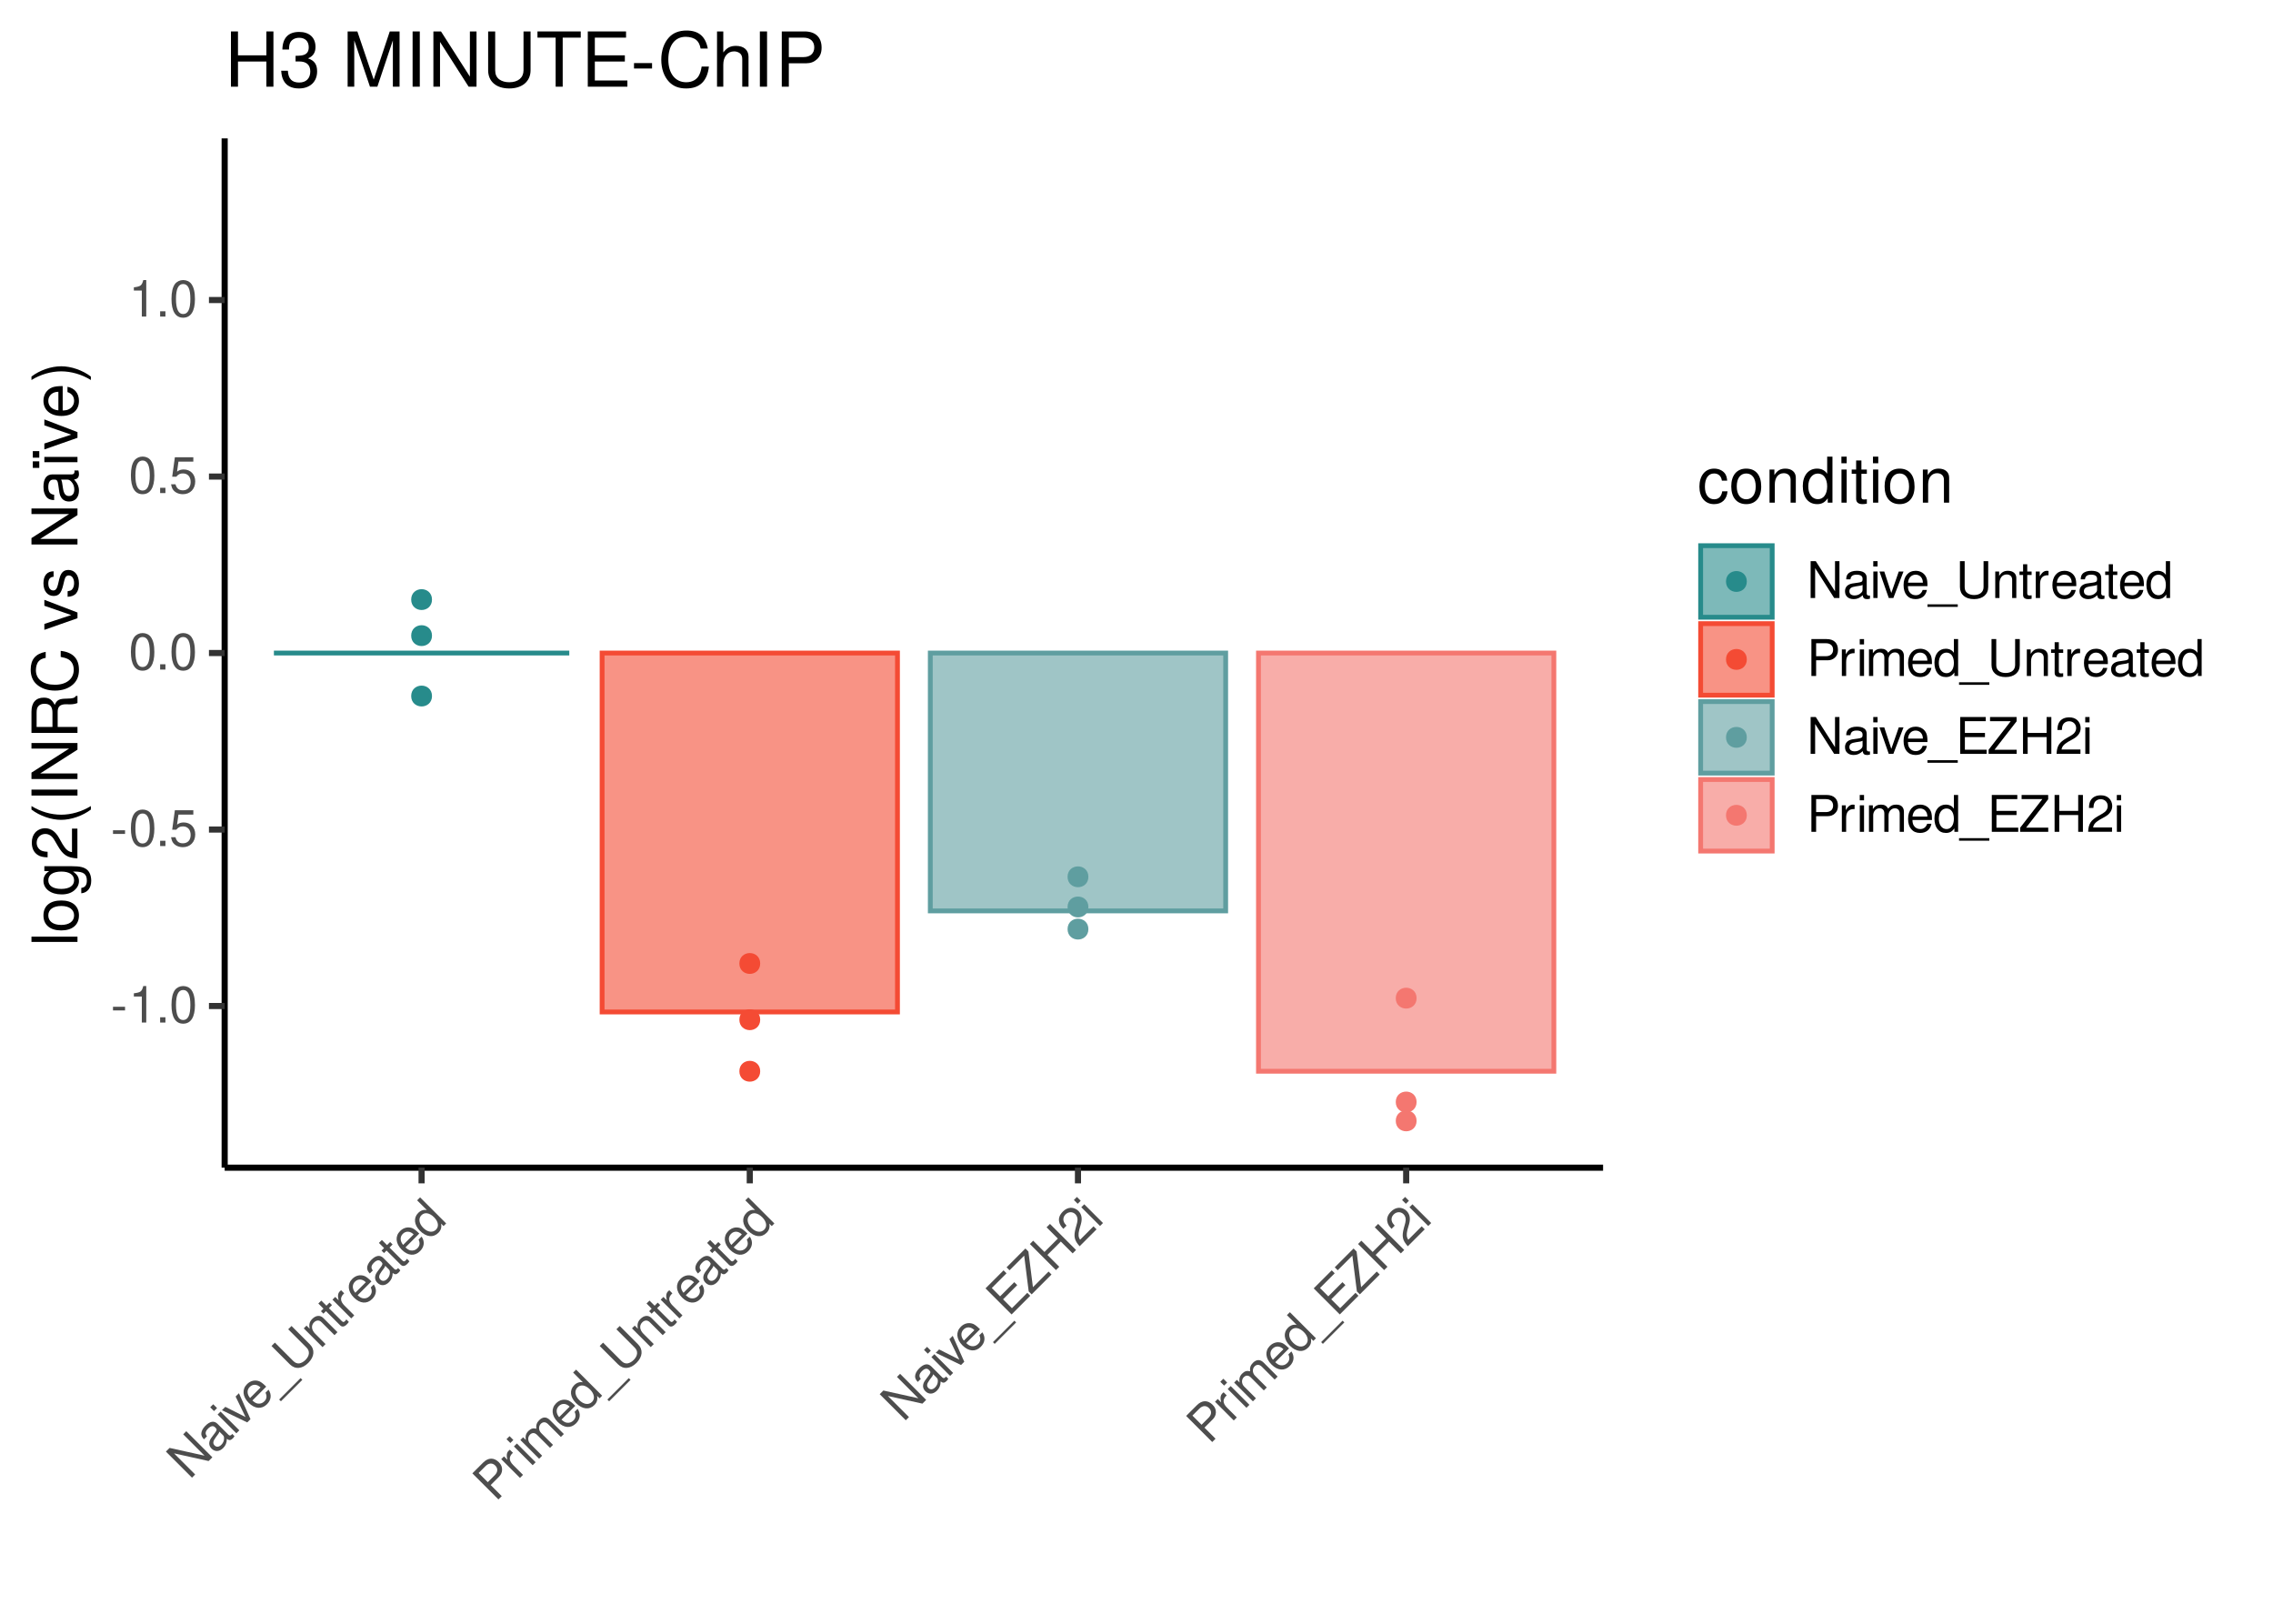 <?xml version="1.0" encoding="UTF-8"?>
<svg xmlns="http://www.w3.org/2000/svg" xmlns:xlink="http://www.w3.org/1999/xlink" width="504pt" height="360pt" viewBox="0 0 504 360" version="1.1">
<defs>
<g>
<symbol overflow="visible" id="glyph0-0">
<path style="stroke:none;" d=""/>
</symbol>
<symbol overflow="visible" id="glyph0-1">
<path style="stroke:none;" d="M 3.188 -3.5 L 0.516 -3.5 L 0.516 -2.688 L 3.188 -2.688 Z M 3.188 -3.5 "/>
</symbol>
<symbol overflow="visible" id="glyph0-2">
<path style="stroke:none;" d="M 2.906 -5.766 L 2.906 0 L 3.891 0 L 3.891 -8.094 L 3.234 -8.094 C 2.891 -6.859 2.672 -6.688 1.141 -6.484 L 1.141 -5.766 Z M 2.906 -5.766 "/>
</symbol>
<symbol overflow="visible" id="glyph0-3">
<path style="stroke:none;" d="M 2.141 -1.172 L 0.969 -1.172 L 0.969 0 L 2.141 0 Z M 2.141 -1.172 "/>
</symbol>
<symbol overflow="visible" id="glyph0-4">
<path style="stroke:none;" d="M 3.078 -8.094 C 2.344 -8.094 1.672 -7.766 1.25 -7.219 C 0.734 -6.5 0.484 -5.422 0.484 -3.922 C 0.484 -1.188 1.375 0.25 3.078 0.25 C 4.766 0.25 5.688 -1.188 5.688 -3.859 C 5.688 -5.422 5.438 -6.469 4.906 -7.219 C 4.5 -7.781 3.828 -8.094 3.078 -8.094 Z M 3.078 -7.219 C 4.141 -7.219 4.672 -6.141 4.672 -3.938 C 4.672 -1.641 4.156 -0.562 3.062 -0.562 C 2.016 -0.562 1.484 -1.688 1.484 -3.906 C 1.484 -6.141 2.016 -7.219 3.078 -7.219 Z M 3.078 -7.219 "/>
</symbol>
<symbol overflow="visible" id="glyph0-5">
<path style="stroke:none;" d="M 5.328 -7.938 L 1.234 -7.938 L 0.641 -3.625 L 1.547 -3.625 C 2 -4.172 2.391 -4.359 3.016 -4.359 C 4.078 -4.359 4.734 -3.625 4.734 -2.453 C 4.734 -1.312 4.078 -0.609 3 -0.609 C 2.141 -0.609 1.609 -1.047 1.375 -1.953 L 0.391 -1.953 C 0.531 -1.297 0.641 -0.984 0.875 -0.688 C 1.328 -0.094 2.125 0.25 3.031 0.25 C 4.625 0.25 5.75 -0.906 5.75 -2.594 C 5.75 -4.156 4.703 -5.234 3.188 -5.234 C 2.625 -5.234 2.172 -5.094 1.719 -4.75 L 2.031 -6.969 L 5.328 -6.969 Z M 5.328 -7.938 "/>
</symbol>
<symbol overflow="visible" id="glyph0-6">
<path style="stroke:none;" d="M 7.234 -8.172 L 6.25 -8.172 L 6.25 -1.484 L 1.984 -8.172 L 0.844 -8.172 L 0.844 0 L 1.844 0 L 1.844 -6.625 L 6.062 0 L 7.234 0 Z M 7.234 -8.172 "/>
</symbol>
<symbol overflow="visible" id="glyph0-7">
<path style="stroke:none;" d="M 6 -0.547 C 5.891 -0.531 5.844 -0.531 5.797 -0.531 C 5.469 -0.531 5.281 -0.688 5.281 -0.984 L 5.281 -4.438 C 5.281 -5.484 4.531 -6.031 3.078 -6.031 C 2.219 -6.031 1.531 -5.797 1.125 -5.359 C 0.859 -5.047 0.75 -4.719 0.734 -4.141 L 1.672 -4.141 C 1.75 -4.844 2.172 -5.172 3.047 -5.172 C 3.906 -5.172 4.359 -4.859 4.359 -4.297 L 4.359 -4.062 C 4.344 -3.656 4.141 -3.5 3.391 -3.406 C 2.062 -3.234 1.859 -3.188 1.5 -3.047 C 0.812 -2.75 0.469 -2.234 0.469 -1.484 C 0.469 -0.422 1.203 0.25 2.391 0.25 C 3.141 0.25 3.734 0 4.391 -0.609 C 4.453 0 4.75 0.25 5.359 0.25 C 5.562 0.25 5.688 0.234 6 0.156 Z M 4.359 -1.844 C 4.359 -1.531 4.266 -1.344 3.984 -1.094 C 3.609 -0.734 3.141 -0.562 2.594 -0.562 C 1.875 -0.562 1.438 -0.906 1.438 -1.5 C 1.438 -2.125 1.844 -2.438 2.859 -2.578 C 3.859 -2.719 4.047 -2.75 4.359 -2.906 Z M 4.359 -1.844 "/>
</symbol>
<symbol overflow="visible" id="glyph0-8">
<path style="stroke:none;" d="M 1.688 -5.875 L 0.75 -5.875 L 0.75 0 L 1.688 0 Z M 1.688 -8.172 L 0.734 -8.172 L 0.734 -6.984 L 1.688 -6.984 Z M 1.688 -8.172 "/>
</symbol>
<symbol overflow="visible" id="glyph0-9">
<path style="stroke:none;" d="M 3.188 0 L 5.438 -5.875 L 4.391 -5.875 L 2.734 -1.109 L 1.172 -5.875 L 0.109 -5.875 L 2.172 0 Z M 3.188 0 "/>
</symbol>
<symbol overflow="visible" id="glyph0-10">
<path style="stroke:none;" d="M 5.75 -2.625 C 5.75 -3.516 5.688 -4.062 5.516 -4.5 C 5.125 -5.453 4.234 -6.031 3.141 -6.031 C 1.5 -6.031 0.453 -4.797 0.453 -2.859 C 0.453 -0.922 1.453 0.25 3.109 0.25 C 4.453 0.25 5.391 -0.5 5.625 -1.781 L 4.688 -1.781 C 4.422 -1.016 3.906 -0.609 3.141 -0.609 C 2.547 -0.609 2.047 -0.875 1.734 -1.359 C 1.516 -1.703 1.438 -2.031 1.422 -2.625 Z M 1.438 -3.391 C 1.531 -4.469 2.188 -5.172 3.125 -5.172 C 4.078 -5.172 4.734 -4.438 4.734 -3.391 Z M 1.438 -3.391 "/>
</symbol>
<symbol overflow="visible" id="glyph0-11">
<path style="stroke:none;" d="M 6.469 1.406 L -0.25 1.406 L -0.25 1.969 L 6.469 1.969 Z M 6.469 1.406 "/>
</symbol>
<symbol overflow="visible" id="glyph0-12">
<path style="stroke:none;" d="M 6.188 -8.172 L 6.188 -2.438 C 6.188 -1.328 5.391 -0.656 4.078 -0.656 C 3.469 -0.656 2.984 -0.812 2.594 -1.094 C 2.188 -1.406 2 -1.812 2 -2.438 L 2 -8.172 L 0.953 -8.172 L 0.953 -2.438 C 0.953 -0.766 2.141 0.25 4.078 0.25 C 6 0.25 7.219 -0.797 7.219 -2.438 L 7.219 -8.172 Z M 6.188 -8.172 "/>
</symbol>
<symbol overflow="visible" id="glyph0-13">
<path style="stroke:none;" d="M 0.781 -5.875 L 0.781 0 L 1.719 0 L 1.719 -3.234 C 1.719 -4.438 2.359 -5.219 3.312 -5.219 C 4.062 -5.219 4.531 -4.766 4.531 -4.062 L 4.531 0 L 5.453 0 L 5.453 -4.438 C 5.453 -5.406 4.734 -6.031 3.594 -6.031 C 2.719 -6.031 2.156 -5.703 1.641 -4.891 L 1.641 -5.875 Z M 0.781 -5.875 "/>
</symbol>
<symbol overflow="visible" id="glyph0-14">
<path style="stroke:none;" d="M 2.844 -5.875 L 1.875 -5.875 L 1.875 -7.484 L 0.953 -7.484 L 0.953 -5.875 L 0.156 -5.875 L 0.156 -5.109 L 0.953 -5.109 L 0.953 -0.672 C 0.953 -0.062 1.359 0.25 2.078 0.25 C 2.328 0.25 2.531 0.234 2.844 0.172 L 2.844 -0.609 C 2.719 -0.578 2.594 -0.562 2.391 -0.562 C 2 -0.562 1.875 -0.672 1.875 -1.094 L 1.875 -5.109 L 2.844 -5.109 Z M 2.844 -5.875 "/>
</symbol>
<symbol overflow="visible" id="glyph0-15">
<path style="stroke:none;" d="M 0.766 -5.875 L 0.766 0 L 1.719 0 L 1.719 -3.047 C 1.719 -4.453 2.312 -5.094 3.594 -5.047 L 3.594 -6 C 3.438 -6.031 3.344 -6.031 3.234 -6.031 C 2.625 -6.031 2.172 -5.688 1.641 -4.812 L 1.641 -5.875 Z M 0.766 -5.875 "/>
</symbol>
<symbol overflow="visible" id="glyph0-16">
<path style="stroke:none;" d="M 5.547 -8.172 L 4.609 -8.172 L 4.609 -5.125 C 4.219 -5.719 3.594 -6.031 2.812 -6.031 C 1.281 -6.031 0.297 -4.812 0.297 -2.953 C 0.297 -0.969 1.25 0.25 2.844 0.25 C 3.656 0.25 4.219 -0.047 4.719 -0.766 L 4.719 0 L 5.547 0 Z M 2.969 -5.172 C 3.984 -5.172 4.609 -4.281 4.609 -2.875 C 4.609 -1.516 3.969 -0.609 2.984 -0.609 C 1.953 -0.609 1.266 -1.531 1.266 -2.891 C 1.266 -4.25 1.953 -5.172 2.969 -5.172 Z M 2.969 -5.172 "/>
</symbol>
<symbol overflow="visible" id="glyph0-17">
<path style="stroke:none;" d="M 2.062 -3.469 L 4.625 -3.469 C 5.266 -3.469 5.766 -3.656 6.203 -4.047 C 6.703 -4.5 6.906 -5.016 6.906 -5.766 C 6.906 -7.297 6 -8.172 4.391 -8.172 L 1.016 -8.172 L 1.016 0 L 2.062 0 Z M 2.062 -4.375 L 2.062 -7.25 L 4.234 -7.25 C 5.234 -7.25 5.828 -6.703 5.828 -5.812 C 5.828 -4.922 5.234 -4.375 4.234 -4.375 Z M 2.062 -4.375 "/>
</symbol>
<symbol overflow="visible" id="glyph0-18">
<path style="stroke:none;" d="M 0.781 -5.875 L 0.781 0 L 1.719 0 L 1.719 -3.688 C 1.719 -4.531 2.344 -5.219 3.109 -5.219 C 3.797 -5.219 4.188 -4.797 4.188 -4.047 L 4.188 0 L 5.125 0 L 5.125 -3.688 C 5.125 -4.531 5.75 -5.219 6.516 -5.219 C 7.188 -5.219 7.594 -4.781 7.594 -4.047 L 7.594 0 L 8.531 0 L 8.531 -4.406 C 8.531 -5.453 7.938 -6.031 6.828 -6.031 C 6.047 -6.031 5.578 -5.797 5.031 -5.141 C 4.688 -5.766 4.219 -6.031 3.453 -6.031 C 2.672 -6.031 2.141 -5.75 1.641 -5.047 L 1.641 -5.875 Z M 0.781 -5.875 "/>
</symbol>
<symbol overflow="visible" id="glyph0-19">
<path style="stroke:none;" d="M 2.047 -3.719 L 6.5 -3.719 L 6.5 -4.641 L 2.047 -4.641 L 2.047 -7.25 L 6.672 -7.25 L 6.672 -8.172 L 1.016 -8.172 L 1.016 0 L 6.875 0 L 6.875 -0.922 L 2.047 -0.922 Z M 2.047 -3.719 "/>
</symbol>
<symbol overflow="visible" id="glyph0-20">
<path style="stroke:none;" d="M 6.516 -8.172 L 0.625 -8.172 L 0.625 -7.25 L 5.219 -7.25 L 0.312 -0.922 L 0.312 0 L 6.531 0 L 6.531 -0.922 L 1.625 -0.922 L 6.516 -7.219 Z M 6.516 -8.172 "/>
</symbol>
<symbol overflow="visible" id="glyph0-21">
<path style="stroke:none;" d="M 6.172 -3.719 L 6.172 0 L 7.219 0 L 7.219 -8.172 L 6.172 -8.172 L 6.172 -4.641 L 1.969 -4.641 L 1.969 -8.172 L 0.938 -8.172 L 0.938 0 L 1.969 0 L 1.969 -3.719 Z M 6.172 -3.719 "/>
</symbol>
<symbol overflow="visible" id="glyph0-22">
<path style="stroke:none;" d="M 5.672 -0.969 L 1.484 -0.969 C 1.594 -1.641 1.953 -2.078 2.922 -2.672 L 4.047 -3.297 C 5.156 -3.906 5.719 -4.734 5.719 -5.734 C 5.719 -6.406 5.453 -7.031 4.984 -7.469 C 4.516 -7.891 3.938 -8.094 3.188 -8.094 C 2.172 -8.094 1.422 -7.734 0.984 -7.047 C 0.703 -6.625 0.578 -6.109 0.562 -5.297 L 1.547 -5.297 C 1.578 -5.844 1.641 -6.172 1.781 -6.438 C 2.031 -6.938 2.547 -7.234 3.141 -7.234 C 4.047 -7.234 4.719 -6.594 4.719 -5.719 C 4.719 -5.062 4.344 -4.5 3.641 -4.094 L 2.609 -3.5 C 0.953 -2.547 0.469 -1.781 0.375 -0.016 L 5.672 -0.016 Z M 5.672 -0.969 "/>
</symbol>
<symbol overflow="visible" id="glyph1-0">
<path style="stroke:none;" d=""/>
</symbol>
<symbol overflow="visible" id="glyph1-1">
<path style="stroke:none;" d="M -0.672 -10.891 L -1.359 -10.203 L 3.375 -5.469 L -4.375 -7.188 L -5.188 -6.375 L 0.594 -0.594 L 1.297 -1.297 L -3.391 -5.984 L 4.281 -4.281 L 5.109 -5.109 Z M -0.672 -10.891 "/>
</symbol>
<symbol overflow="visible" id="glyph1-2">
<path style="stroke:none;" d="M 3.859 -4.641 C 3.797 -4.547 3.75 -4.5 3.719 -4.469 C 3.484 -4.234 3.25 -4.219 3.031 -4.438 L 0.594 -6.875 C -0.141 -7.609 -1.062 -7.469 -2.094 -6.438 C -2.703 -5.828 -3.016 -5.172 -3 -4.594 C -2.953 -4.172 -2.812 -3.875 -2.406 -3.438 L -1.734 -4.109 C -2.188 -4.656 -2.125 -5.188 -1.5 -5.812 C -0.891 -6.422 -0.359 -6.516 0.047 -6.109 L 0.203 -5.953 C 0.5 -5.656 0.453 -5.391 -0.016 -4.797 C -0.828 -3.734 -0.938 -3.562 -1.094 -3.219 C -1.359 -2.516 -1.25 -1.906 -0.719 -1.375 C 0.031 -0.625 1.016 -0.672 1.859 -1.516 C 2.391 -2.047 2.641 -2.641 2.672 -3.547 C 3.156 -3.156 3.531 -3.188 3.969 -3.625 C 4.109 -3.766 4.188 -3.844 4.359 -4.141 Z M 1.781 -4.375 C 2 -4.156 2.062 -3.969 2.047 -3.578 C 2.031 -3.062 1.828 -2.609 1.438 -2.219 C 0.938 -1.719 0.375 -1.656 -0.047 -2.078 C -0.484 -2.516 -0.422 -3.016 0.188 -3.844 C 0.812 -4.656 0.922 -4.797 1.016 -5.141 Z M 1.781 -4.375 "/>
</symbol>
<symbol overflow="visible" id="glyph1-3">
<path style="stroke:none;" d="M -2.969 -5.344 L -3.625 -4.688 L 0.531 -0.531 L 1.188 -1.188 Z M -4.594 -6.969 L -5.266 -6.297 L -4.422 -5.453 L -3.75 -6.125 Z M -4.594 -6.969 "/>
</symbol>
<symbol overflow="visible" id="glyph1-4">
<path style="stroke:none;" d="M 2.25 -2.25 L -0.312 -8 L -1.047 -7.266 L 1.156 -2.719 L -3.328 -4.984 L -4.078 -4.234 L 1.531 -1.531 Z M 2.25 -2.25 "/>
</symbol>
<symbol overflow="visible" id="glyph1-5">
<path style="stroke:none;" d="M 2.203 -5.922 C 1.578 -6.547 1.141 -6.891 0.719 -7.094 C -0.234 -7.484 -1.266 -7.266 -2.047 -6.484 C -3.203 -5.328 -3.062 -3.719 -1.688 -2.344 C -0.328 -0.984 1.203 -0.859 2.375 -2.031 C 3.328 -2.984 3.453 -4.172 2.719 -5.25 L 2.047 -4.578 C 2.406 -3.844 2.328 -3.203 1.781 -2.656 C 1.359 -2.234 0.828 -2.078 0.25 -2.188 C -0.125 -2.281 -0.422 -2.453 -0.859 -2.859 Z M -1.375 -3.406 C -2.078 -4.234 -2.109 -5.203 -1.453 -5.859 C -0.766 -6.547 0.203 -6.484 0.953 -5.734 Z M -1.375 -3.406 "/>
</symbol>
<symbol overflow="visible" id="glyph1-6">
<path style="stroke:none;" d="M 5.578 -3.578 L 0.828 1.172 L 1.219 1.562 L 5.969 -3.188 Z M 5.578 -3.578 "/>
</symbol>
<symbol overflow="visible" id="glyph1-7">
<path style="stroke:none;" d="M -1.406 -10.156 L 2.656 -6.094 C 3.438 -5.312 3.344 -4.281 2.422 -3.359 C 1.984 -2.922 1.531 -2.688 1.062 -2.594 C 0.547 -2.547 0.141 -2.703 -0.297 -3.141 L -4.359 -7.203 L -5.109 -6.453 L -1.047 -2.391 C 0.125 -1.219 1.688 -1.344 3.062 -2.719 C 4.422 -4.078 4.547 -5.672 3.391 -6.828 L -0.672 -10.891 Z M -1.406 -10.156 "/>
</symbol>
<symbol overflow="visible" id="glyph1-8">
<path style="stroke:none;" d="M -3.609 -4.703 L 0.547 -0.547 L 1.219 -1.219 L -1.062 -3.5 C -1.922 -4.359 -2.016 -5.359 -1.344 -6.031 C -0.812 -6.562 -0.172 -6.578 0.328 -6.078 L 3.203 -3.203 L 3.859 -3.859 L 0.719 -7 C 0.031 -7.688 -0.922 -7.609 -1.719 -6.812 C -2.344 -6.188 -2.5 -5.562 -2.297 -4.609 L -3 -5.312 Z M -3.609 -4.703 "/>
</symbol>
<symbol overflow="visible" id="glyph1-9">
<path style="stroke:none;" d="M -2.141 -6.172 L -2.828 -5.484 L -3.969 -6.625 L -4.625 -5.969 L -3.484 -4.828 L -4.047 -4.266 L -3.5 -3.719 L -2.938 -4.281 L 0.203 -1.141 C 0.625 -0.719 1.141 -0.797 1.641 -1.297 C 1.812 -1.469 1.969 -1.625 2.141 -1.891 L 1.578 -2.453 C 1.516 -2.328 1.438 -2.219 1.297 -2.078 C 1.031 -1.812 0.859 -1.797 0.562 -2.094 L -2.281 -4.938 L -1.594 -5.625 Z M -2.141 -6.172 "/>
</symbol>
<symbol overflow="visible" id="glyph1-10">
<path style="stroke:none;" d="M -3.609 -4.703 L 0.547 -0.547 L 1.219 -1.219 L -0.938 -3.375 C -1.938 -4.375 -1.969 -5.25 -1.016 -6.109 L -1.703 -6.797 C -1.828 -6.703 -1.906 -6.625 -1.984 -6.547 C -2.406 -6.125 -2.484 -5.547 -2.25 -4.562 L -3 -5.312 Z M -3.609 -4.703 "/>
</symbol>
<symbol overflow="visible" id="glyph1-11">
<path style="stroke:none;" d="M -1.859 -9.703 L -2.516 -9.047 L -0.359 -6.891 C -1.062 -7.031 -1.719 -6.812 -2.281 -6.25 C -3.359 -5.172 -3.203 -3.609 -1.891 -2.297 C -0.484 -0.891 1.062 -0.719 2.188 -1.844 C 2.75 -2.406 2.953 -3.016 2.797 -3.891 L 3.344 -3.344 L 3.922 -3.922 Z M -1.562 -5.75 C -0.844 -6.469 0.234 -6.297 1.234 -5.297 C 2.188 -4.344 2.375 -3.25 1.672 -2.547 C 0.938 -1.812 -0.188 -1.969 -1.156 -2.938 C -2.109 -3.891 -2.281 -5.031 -1.562 -5.75 Z M -1.562 -5.75 "/>
</symbol>
<symbol overflow="visible" id="glyph1-12">
<path style="stroke:none;" d="M -1 -3.906 L 0.812 -5.719 C 1.266 -6.172 1.5 -6.656 1.531 -7.25 C 1.547 -7.922 1.344 -8.438 0.812 -8.969 C -0.266 -10.047 -1.531 -10.031 -2.672 -8.891 L -5.062 -6.5 L 0.719 -0.719 L 1.453 -1.453 Z M -1.641 -4.547 L -3.672 -6.578 L -2.125 -8.125 C -1.422 -8.828 -0.609 -8.859 0.016 -8.234 C 0.641 -7.609 0.609 -6.797 -0.094 -6.094 Z M -1.641 -4.547 "/>
</symbol>
<symbol overflow="visible" id="glyph1-13">
<path style="stroke:none;" d="M -3.609 -4.703 L 0.547 -0.547 L 1.219 -1.219 L -1.391 -3.828 C -1.984 -4.422 -2.031 -5.344 -1.484 -5.891 C -1 -6.375 -0.422 -6.359 0.109 -5.828 L 2.969 -2.969 L 3.625 -3.625 L 1.016 -6.234 C 0.422 -6.828 0.375 -7.75 0.922 -8.297 C 1.391 -8.766 2 -8.75 2.516 -8.234 L 5.375 -5.375 L 6.031 -6.031 L 2.922 -9.141 C 2.172 -9.891 1.344 -9.875 0.562 -9.094 C 0.016 -8.547 -0.156 -8.031 -0.078 -7.203 C -0.766 -7.391 -1.281 -7.25 -1.828 -6.703 C -2.375 -6.156 -2.547 -5.578 -2.406 -4.719 L -3 -5.312 Z M -3.609 -4.703 "/>
</symbol>
<symbol overflow="visible" id="glyph1-14">
<path style="stroke:none;" d="M -1.172 -4.078 L 1.969 -7.219 L 1.312 -7.875 L -1.828 -4.734 L -3.672 -6.578 L -0.406 -9.844 L -1.062 -10.5 L -5.062 -6.5 L 0.719 -0.719 L 4.859 -4.859 L 4.203 -5.516 L 0.797 -2.109 Z M -1.172 -4.078 "/>
</symbol>
<symbol overflow="visible" id="glyph1-15">
<path style="stroke:none;" d="M -1.172 -10.391 L -5.344 -6.219 L -4.688 -5.562 L -1.438 -8.812 L -0.438 -0.875 L 0.219 -0.219 L 4.625 -4.625 L 3.969 -5.281 L 0.5 -1.812 L -0.5 -9.719 Z M -1.172 -10.391 "/>
</symbol>
<symbol overflow="visible" id="glyph1-16">
<path style="stroke:none;" d="M 1.734 -6.984 L 4.359 -4.359 L 5.109 -5.109 L -0.672 -10.891 L -1.422 -10.141 L 1.078 -7.641 L -1.891 -4.672 L -4.391 -7.172 L -5.125 -6.438 L 0.656 -0.656 L 1.391 -1.391 L -1.234 -4.016 Z M 1.734 -6.984 "/>
</symbol>
<symbol overflow="visible" id="glyph1-17">
<path style="stroke:none;" d="M 3.328 -4.703 L 0.359 -1.734 C -0.031 -2.281 -0.094 -2.844 0.172 -3.953 L 0.531 -5.188 C 0.875 -6.406 0.703 -7.391 -0.016 -8.109 C -0.484 -8.578 -1.109 -8.828 -1.75 -8.812 C -2.391 -8.766 -2.938 -8.5 -3.469 -7.969 C -4.188 -7.25 -4.469 -6.469 -4.281 -5.688 C -4.188 -5.188 -3.906 -4.719 -3.359 -4.141 L -2.656 -4.844 C -3.016 -5.234 -3.203 -5.516 -3.281 -5.812 C -3.469 -6.344 -3.312 -6.906 -2.891 -7.328 C -2.25 -7.969 -1.312 -8 -0.703 -7.391 C -0.234 -6.922 -0.109 -6.266 -0.312 -5.469 L -0.625 -4.312 C -1.125 -2.469 -0.938 -1.594 0.25 -0.281 L 4 -4.031 Z M 3.328 -4.703 "/>
</symbol>
<symbol overflow="visible" id="glyph2-0">
<path style="stroke:none;" d=""/>
</symbol>
<symbol overflow="visible" id="glyph2-1">
<path style="stroke:none;" d="M -10.203 -2.125 L -10.203 -0.953 L 0 -0.953 L 0 -2.125 Z M -10.203 -2.125 "/>
</symbol>
<symbol overflow="visible" id="glyph2-2">
<path style="stroke:none;" d="M -7.547 -3.812 C -7.547 -1.734 -6.078 -0.5 -3.609 -0.5 C -1.141 -0.5 0.328 -1.734 0.328 -3.828 C 0.328 -5.891 -1.141 -7.141 -3.562 -7.141 C -6.109 -7.141 -7.547 -5.938 -7.547 -3.812 Z M -6.469 -3.828 C -6.469 -5.141 -5.391 -5.922 -3.562 -5.922 C -1.828 -5.922 -0.75 -5.109 -0.75 -3.828 C -0.75 -2.516 -1.828 -1.719 -3.609 -1.719 C -5.391 -1.719 -6.469 -2.516 -6.469 -3.828 Z M -6.469 -3.828 "/>
</symbol>
<symbol overflow="visible" id="glyph2-3">
<path style="stroke:none;" d="M -7.344 -5.656 L -6.266 -5.656 C -7.156 -5.062 -7.547 -4.422 -7.547 -3.5 C -7.547 -1.719 -5.891 -0.484 -3.547 -0.484 C -2.312 -0.484 -1.406 -0.781 -0.672 -1.406 C -0.031 -1.953 0.328 -2.656 0.328 -3.422 C 0.328 -4.297 -0.062 -4.922 -1 -5.547 L -0.609 -5.547 C 1.344 -5.547 2.078 -5 2.078 -3.547 C 2.078 -2.547 1.688 -2.031 0.844 -1.922 L 0.844 -0.734 C 2.203 -0.844 3.047 -1.922 3.047 -3.516 C 3.047 -4.594 2.703 -5.484 2.109 -5.969 C 1.422 -6.531 0.516 -6.734 -1.203 -6.734 L -7.344 -6.734 Z M -6.469 -3.609 C -6.469 -4.844 -5.438 -5.547 -3.562 -5.547 C -1.797 -5.547 -0.75 -4.828 -0.75 -3.609 C -0.75 -2.406 -1.812 -1.703 -3.609 -1.703 C -5.406 -1.703 -6.469 -2.406 -6.469 -3.609 Z M -6.469 -3.609 "/>
</symbol>
<symbol overflow="visible" id="glyph2-4">
<path style="stroke:none;" d="M -1.219 -7.078 L -1.219 -1.859 C -2.062 -1.984 -2.594 -2.438 -3.328 -3.656 L -4.109 -5.047 C -4.891 -6.438 -5.922 -7.156 -7.172 -7.156 C -8.016 -7.156 -8.797 -6.812 -9.344 -6.234 C -9.875 -5.641 -10.125 -4.906 -10.125 -3.969 C -10.125 -2.719 -9.672 -1.781 -8.812 -1.234 C -8.281 -0.875 -7.641 -0.734 -6.625 -0.703 L -6.625 -1.938 C -7.312 -1.969 -7.719 -2.062 -8.047 -2.219 C -8.672 -2.547 -9.047 -3.188 -9.047 -3.938 C -9.047 -5.047 -8.234 -5.891 -7.141 -5.891 C -6.328 -5.891 -5.625 -5.438 -5.125 -4.547 L -4.375 -3.266 C -3.172 -1.188 -2.219 -0.594 -0.016 -0.469 L -0.016 -7.078 Z M -1.219 -7.078 "/>
</symbol>
<symbol overflow="visible" id="glyph2-5">
<path style="stroke:none;" d="M -10.203 -3.297 C -8.375 -1.906 -5.828 -1.016 -3.625 -1.016 C -1.406 -1.016 1.141 -1.906 2.969 -3.297 L 2.969 -4.078 C 0.969 -2.844 -1.391 -2.156 -3.625 -2.156 C -5.859 -2.156 -8.219 -2.844 -10.203 -4.078 Z M -10.203 -3.297 "/>
</symbol>
<symbol overflow="visible" id="glyph2-6">
<path style="stroke:none;" d="M -10.203 -2.719 L -10.203 -1.406 L 0 -1.406 L 0 -2.719 Z M -10.203 -2.719 "/>
</symbol>
<symbol overflow="visible" id="glyph2-7">
<path style="stroke:none;" d="M -10.203 -9.047 L -10.203 -7.812 L -1.859 -7.812 L -10.203 -2.484 L -10.203 -1.062 L 0 -1.062 L 0 -2.297 L -8.281 -2.297 L 0 -7.578 L 0 -9.047 Z M -10.203 -9.047 "/>
</symbol>
<symbol overflow="visible" id="glyph2-8">
<path style="stroke:none;" d="M -4.391 -2.609 L -4.391 -5.969 C -4.391 -7.125 -3.844 -7.641 -2.578 -7.641 L -1.672 -7.625 C -1.031 -7.625 -0.422 -7.734 0 -7.922 L 0 -9.5 L -0.328 -9.5 C -0.656 -9.016 -1.016 -8.922 -2.375 -8.891 C -4.062 -8.875 -4.562 -8.609 -5.047 -7.5 C -5.609 -8.656 -6.297 -9.109 -7.469 -9.109 C -9.234 -9.109 -10.203 -8.016 -10.203 -6 L -10.203 -1.297 L 0 -1.297 L 0 -2.609 Z M -5.547 -2.609 L -9.062 -2.609 L -9.062 -5.75 C -9.062 -6.484 -8.953 -6.906 -8.672 -7.219 C -8.375 -7.578 -7.906 -7.75 -7.312 -7.75 C -6.094 -7.75 -5.547 -7.141 -5.547 -5.75 Z M -5.547 -2.609 "/>
</symbol>
<symbol overflow="visible" id="glyph2-9">
<path style="stroke:none;" d="M -7.047 -9.266 C -9.281 -8.859 -10.375 -7.578 -10.375 -5.328 C -10.375 -3.969 -9.938 -2.859 -9.094 -2.094 C -8.094 -1.172 -6.641 -0.672 -4.984 -0.672 C -3.297 -0.672 -1.859 -1.188 -0.875 -2.141 C -0.062 -2.938 0.328 -3.953 0.328 -5.281 C 0.328 -7.766 -1.016 -9.172 -3.719 -9.484 L -3.719 -8.141 C -3.031 -8.016 -2.547 -7.875 -2.141 -7.672 C -1.297 -7.25 -0.828 -6.391 -0.828 -5.297 C -0.828 -3.266 -2.453 -1.969 -5 -1.969 C -7.609 -1.969 -9.219 -3.188 -9.219 -5.188 C -9.219 -6 -8.984 -6.781 -8.578 -7.203 C -8.234 -7.578 -7.812 -7.781 -7.047 -7.938 Z M -7.047 -9.266 "/>
</symbol>
<symbol overflow="visible" id="glyph2-10">
<path style="stroke:none;" d=""/>
</symbol>
<symbol overflow="visible" id="glyph2-11">
<path style="stroke:none;" d="M 0 -3.984 L -7.344 -6.797 L -7.344 -5.484 L -1.391 -3.422 L -7.344 -1.453 L -7.344 -0.141 L 0 -2.719 Z M 0 -3.984 "/>
</symbol>
<symbol overflow="visible" id="glyph2-12">
<path style="stroke:none;" d="M -5.297 -6.125 C -6.734 -6.125 -7.547 -5.172 -7.547 -3.469 C -7.547 -1.766 -6.656 -0.656 -5.312 -0.656 C -4.156 -0.656 -3.609 -1.25 -3.188 -2.984 L -2.922 -4.078 C -2.734 -4.891 -2.438 -5.203 -1.922 -5.203 C -1.219 -5.203 -0.75 -4.516 -0.75 -3.5 C -0.75 -2.875 -0.938 -2.344 -1.25 -2.047 C -1.453 -1.859 -1.672 -1.781 -2.188 -1.703 L -2.188 -0.469 C -0.484 -0.531 0.328 -1.484 0.328 -3.406 C 0.328 -5.25 -0.594 -6.422 -2 -6.422 C -3.094 -6.422 -3.703 -5.812 -4.047 -4.359 L -4.312 -3.234 C -4.531 -2.281 -4.844 -1.875 -5.359 -1.875 C -6.047 -1.875 -6.469 -2.484 -6.469 -3.438 C -6.469 -4.375 -6.062 -4.875 -5.297 -4.906 Z M -5.297 -6.125 "/>
</symbol>
<symbol overflow="visible" id="glyph2-13">
<path style="stroke:none;" d="M -0.688 -7.484 C -0.656 -7.359 -0.656 -7.312 -0.656 -7.234 C -0.656 -6.828 -0.875 -6.609 -1.234 -6.609 L -5.547 -6.609 C -6.844 -6.609 -7.547 -5.656 -7.547 -3.844 C -7.547 -2.766 -7.234 -1.922 -6.688 -1.406 C -6.312 -1.078 -5.891 -0.938 -5.172 -0.906 L -5.172 -2.094 C -6.062 -2.188 -6.469 -2.719 -6.469 -3.812 C -6.469 -4.875 -6.078 -5.453 -5.375 -5.453 L -5.062 -5.453 C -4.562 -5.438 -4.375 -5.188 -4.25 -4.234 C -4.047 -2.578 -3.984 -2.328 -3.812 -1.875 C -3.438 -1.016 -2.797 -0.594 -1.844 -0.594 C -0.516 -0.594 0.328 -1.516 0.328 -3 C 0.328 -3.922 0 -4.656 -0.75 -5.484 C 0 -5.578 0.328 -5.938 0.328 -6.688 C 0.328 -6.938 0.297 -7.094 0.203 -7.484 Z M -2.312 -5.453 C -1.922 -5.453 -1.688 -5.328 -1.359 -4.984 C -0.922 -4.516 -0.703 -3.938 -0.703 -3.25 C -0.703 -2.344 -1.141 -1.812 -1.875 -1.812 C -2.641 -1.812 -3.031 -2.312 -3.219 -3.562 C -3.391 -4.812 -3.438 -5.047 -3.625 -5.453 Z M -2.312 -5.453 "/>
</symbol>
<symbol overflow="visible" id="glyph2-14">
<path style="stroke:none;" d="M -7.344 -2.484 L -7.344 -1.312 L 0 -1.312 L 0 -2.484 Z M -9.906 -1.5 L -9.906 -0.047 L -8.469 -0.047 L -8.469 -1.5 Z M -9.906 -3.766 L -9.906 -2.312 L -8.469 -2.312 L -8.469 -3.766 Z M -9.906 -3.766 "/>
</symbol>
<symbol overflow="visible" id="glyph2-15">
<path style="stroke:none;" d="M -3.281 -7.188 C -4.391 -7.188 -5.062 -7.094 -5.609 -6.891 C -6.812 -6.406 -7.547 -5.297 -7.547 -3.922 C -7.547 -1.875 -5.984 -0.562 -3.562 -0.562 C -1.141 -0.562 0.328 -1.812 0.328 -3.891 C 0.328 -5.578 -0.625 -6.734 -2.219 -7.031 L -2.219 -5.859 C -1.266 -5.531 -0.75 -4.875 -0.75 -3.938 C -0.75 -3.188 -1.094 -2.562 -1.703 -2.172 C -2.125 -1.891 -2.547 -1.797 -3.281 -1.781 Z M -4.234 -1.812 C -5.594 -1.906 -6.469 -2.734 -6.469 -3.906 C -6.469 -5.094 -5.547 -5.922 -4.234 -5.922 Z M -4.234 -1.812 "/>
</symbol>
<symbol overflow="visible" id="glyph2-16">
<path style="stroke:none;" d="M 2.969 -1.297 C 1.141 -2.703 -1.406 -3.578 -3.609 -3.578 C -5.828 -3.578 -8.375 -2.703 -10.203 -1.297 L -10.203 -0.531 C -8.203 -1.766 -5.859 -2.453 -3.609 -2.453 C -1.391 -2.453 0.984 -1.766 2.969 -0.531 Z M 2.969 -1.297 "/>
</symbol>
<symbol overflow="visible" id="glyph3-0">
<path style="stroke:none;" d=""/>
</symbol>
<symbol overflow="visible" id="glyph3-1">
<path style="stroke:none;" d="M 6.594 -4.875 C 6.531 -5.594 6.391 -6.047 6.109 -6.453 C 5.594 -7.141 4.719 -7.547 3.703 -7.547 C 1.703 -7.547 0.438 -5.984 0.438 -3.547 C 0.438 -1.172 1.688 0.328 3.688 0.328 C 5.438 0.328 6.531 -0.734 6.672 -2.516 L 5.5 -2.516 C 5.312 -1.344 4.703 -0.75 3.703 -0.75 C 2.422 -0.75 1.656 -1.812 1.656 -3.547 C 1.656 -5.375 2.406 -6.469 3.688 -6.469 C 4.656 -6.469 5.281 -5.891 5.422 -4.875 Z M 6.594 -4.875 "/>
</symbol>
<symbol overflow="visible" id="glyph3-2">
<path style="stroke:none;" d="M 3.812 -7.547 C 1.734 -7.547 0.5 -6.078 0.5 -3.609 C 0.5 -1.141 1.734 0.328 3.828 0.328 C 5.891 0.328 7.141 -1.141 7.141 -3.562 C 7.141 -6.109 5.938 -7.547 3.812 -7.547 Z M 3.828 -6.469 C 5.141 -6.469 5.922 -5.391 5.922 -3.562 C 5.922 -1.828 5.109 -0.75 3.828 -0.75 C 2.516 -0.75 1.719 -1.828 1.719 -3.609 C 1.719 -5.391 2.516 -6.469 3.828 -6.469 Z M 3.828 -6.469 "/>
</symbol>
<symbol overflow="visible" id="glyph3-3">
<path style="stroke:none;" d="M 0.984 -7.344 L 0.984 0 L 2.156 0 L 2.156 -4.047 C 2.156 -5.547 2.938 -6.531 4.141 -6.531 C 5.062 -6.531 5.656 -5.969 5.656 -5.078 L 5.656 0 L 6.812 0 L 6.812 -5.547 C 6.812 -6.766 5.906 -7.547 4.5 -7.547 C 3.406 -7.547 2.703 -7.125 2.062 -6.109 L 2.062 -7.344 Z M 0.984 -7.344 "/>
</symbol>
<symbol overflow="visible" id="glyph3-4">
<path style="stroke:none;" d="M 6.938 -10.203 L 5.766 -10.203 L 5.766 -6.406 C 5.281 -7.156 4.5 -7.547 3.516 -7.547 C 1.609 -7.547 0.359 -6.016 0.359 -3.688 C 0.359 -1.203 1.562 0.328 3.562 0.328 C 4.562 0.328 5.266 -0.062 5.891 -0.969 L 5.891 0 L 6.938 0 Z M 3.703 -6.453 C 4.969 -6.453 5.766 -5.344 5.766 -3.578 C 5.766 -1.891 4.953 -0.766 3.719 -0.766 C 2.438 -0.766 1.578 -1.906 1.578 -3.609 C 1.578 -5.312 2.438 -6.453 3.703 -6.453 Z M 3.703 -6.453 "/>
</symbol>
<symbol overflow="visible" id="glyph3-5">
<path style="stroke:none;" d="M 2.094 -7.344 L 0.938 -7.344 L 0.938 0 L 2.094 0 Z M 2.094 -10.203 L 0.922 -10.203 L 0.922 -8.734 L 2.094 -8.734 Z M 2.094 -10.203 "/>
</symbol>
<symbol overflow="visible" id="glyph3-6">
<path style="stroke:none;" d="M 3.562 -7.344 L 2.359 -7.344 L 2.359 -9.359 L 1.188 -9.359 L 1.188 -7.344 L 0.203 -7.344 L 0.203 -6.391 L 1.188 -6.391 L 1.188 -0.844 C 1.188 -0.078 1.688 0.328 2.609 0.328 C 2.906 0.328 3.156 0.297 3.562 0.219 L 3.562 -0.75 C 3.391 -0.719 3.234 -0.703 3 -0.703 C 2.484 -0.703 2.359 -0.844 2.359 -1.359 L 2.359 -6.391 L 3.562 -6.391 Z M 3.562 -7.344 "/>
</symbol>
<symbol overflow="visible" id="glyph4-0">
<path style="stroke:none;" d=""/>
</symbol>
<symbol overflow="visible" id="glyph4-1">
<path style="stroke:none;" d="M 9.25 -5.578 L 9.25 0 L 10.812 0 L 10.812 -12.25 L 9.25 -12.25 L 9.25 -6.953 L 2.953 -6.953 L 2.953 -12.25 L 1.391 -12.25 L 1.391 0 L 2.953 0 L 2.953 -5.578 Z M 9.25 -5.578 "/>
</symbol>
<symbol overflow="visible" id="glyph4-2">
<path style="stroke:none;" d="M 3.719 -5.594 L 4.516 -5.594 C 6.125 -5.594 6.984 -4.844 6.984 -3.375 C 6.984 -1.844 6.062 -0.922 4.531 -0.922 C 2.906 -0.922 2.109 -1.75 2.016 -3.531 L 0.531 -3.531 C 0.609 -2.547 0.766 -1.922 1.062 -1.375 C 1.672 -0.203 2.844 0.391 4.469 0.391 C 6.922 0.391 8.5 -1.094 8.5 -3.391 C 8.5 -4.938 7.906 -5.781 6.484 -6.281 C 7.594 -6.734 8.141 -7.578 8.141 -8.797 C 8.141 -10.891 6.781 -12.141 4.516 -12.141 C 2.109 -12.141 0.844 -10.797 0.797 -8.234 L 2.266 -8.234 C 2.281 -8.969 2.344 -9.391 2.531 -9.766 C 2.875 -10.453 3.609 -10.844 4.531 -10.844 C 5.844 -10.844 6.641 -10.062 6.641 -8.75 C 6.641 -7.891 6.328 -7.375 5.672 -7.094 C 5.281 -6.922 4.734 -6.859 3.719 -6.844 Z M 3.719 -5.594 "/>
</symbol>
<symbol overflow="visible" id="glyph4-3">
<path style="stroke:none;" d=""/>
</symbol>
<symbol overflow="visible" id="glyph4-4">
<path style="stroke:none;" d="M 7.859 0 L 11.297 -10.266 L 11.297 0 L 12.781 0 L 12.781 -12.25 L 10.609 -12.25 L 7.047 -1.578 L 3.422 -12.25 L 1.266 -12.25 L 1.266 0 L 2.734 0 L 2.734 -10.266 L 6.219 0 Z M 7.859 0 "/>
</symbol>
<symbol overflow="visible" id="glyph4-5">
<path style="stroke:none;" d="M 3.266 -12.25 L 1.672 -12.25 L 1.672 0 L 3.266 0 Z M 3.266 -12.25 "/>
</symbol>
<symbol overflow="visible" id="glyph4-6">
<path style="stroke:none;" d="M 10.844 -12.25 L 9.375 -12.25 L 9.375 -2.234 L 2.969 -12.25 L 1.281 -12.25 L 1.281 0 L 2.75 0 L 2.75 -9.922 L 9.094 0 L 10.844 0 Z M 10.844 -12.25 "/>
</symbol>
<symbol overflow="visible" id="glyph4-7">
<path style="stroke:none;" d="M 9.266 -12.25 L 9.266 -3.641 C 9.266 -2 8.078 -0.984 6.109 -0.984 C 5.203 -0.984 4.469 -1.203 3.875 -1.625 C 3.281 -2.094 2.984 -2.719 2.984 -3.641 L 2.984 -12.25 L 1.422 -12.25 L 1.422 -3.641 C 1.422 -1.156 3.203 0.391 6.109 0.391 C 8.984 0.391 10.828 -1.188 10.828 -3.641 L 10.828 -12.25 Z M 9.266 -12.25 "/>
</symbol>
<symbol overflow="visible" id="glyph4-8">
<path style="stroke:none;" d="M 5.953 -10.875 L 9.953 -10.875 L 9.953 -12.25 L 0.359 -12.25 L 0.359 -10.875 L 4.391 -10.875 L 4.391 0 L 5.953 0 Z M 5.953 -10.875 "/>
</symbol>
<symbol overflow="visible" id="glyph4-9">
<path style="stroke:none;" d="M 3.078 -5.578 L 9.734 -5.578 L 9.734 -6.953 L 3.078 -6.953 L 3.078 -10.875 L 10 -10.875 L 10 -12.25 L 1.516 -12.25 L 1.516 0 L 10.297 0 L 10.297 -1.375 L 3.078 -1.375 Z M 3.078 -5.578 "/>
</symbol>
<symbol overflow="visible" id="glyph4-10">
<path style="stroke:none;" d="M 4.766 -5.234 L 0.766 -5.234 L 0.766 -4.031 L 4.766 -4.031 Z M 4.766 -5.234 "/>
</symbol>
<symbol overflow="visible" id="glyph4-11">
<path style="stroke:none;" d="M 11.125 -8.453 C 10.625 -11.141 9.094 -12.453 6.406 -12.453 C 4.75 -12.453 3.422 -11.922 2.516 -10.922 C 1.406 -9.703 0.812 -7.969 0.812 -5.984 C 0.812 -3.969 1.422 -2.234 2.562 -1.047 C 3.531 -0.062 4.734 0.391 6.328 0.391 C 9.328 0.391 11 -1.219 11.375 -4.469 L 9.766 -4.469 C 9.625 -3.625 9.453 -3.062 9.203 -2.562 C 8.703 -1.562 7.656 -0.984 6.344 -0.984 C 3.906 -0.984 2.375 -2.938 2.375 -6 C 2.375 -9.141 3.828 -11.062 6.219 -11.062 C 7.203 -11.062 8.125 -10.781 8.641 -10.297 C 9.094 -9.875 9.344 -9.375 9.531 -8.453 Z M 11.125 -8.453 "/>
</symbol>
<symbol overflow="visible" id="glyph4-12">
<path style="stroke:none;" d="M 1.172 -12.25 L 1.172 0 L 2.562 0 L 2.562 -4.859 C 2.562 -6.656 3.516 -7.828 4.953 -7.828 C 5.422 -7.828 5.859 -7.688 6.203 -7.438 C 6.594 -7.141 6.766 -6.719 6.766 -6.094 L 6.766 0 L 8.156 0 L 8.156 -6.656 C 8.156 -8.125 7.109 -9.047 5.391 -9.047 C 4.156 -9.047 3.391 -8.672 2.562 -7.594 L 2.562 -12.25 Z M 1.172 -12.25 "/>
</symbol>
<symbol overflow="visible" id="glyph4-13">
<path style="stroke:none;" d="M 3.094 -5.188 L 6.938 -5.188 C 7.891 -5.188 8.656 -5.469 9.312 -6.062 C 10.047 -6.734 10.359 -7.531 10.359 -8.656 C 10.359 -10.953 9 -12.25 6.578 -12.25 L 1.531 -12.25 L 1.531 0 L 3.094 0 Z M 3.094 -6.562 L 3.094 -10.875 L 6.344 -10.875 C 7.844 -10.875 8.734 -10.062 8.734 -8.719 C 8.734 -7.375 7.844 -6.562 6.344 -6.562 Z M 3.094 -6.562 "/>
</symbol>
</g>
<clipPath id="clip1">
  <path d="M 49.816 30.688 L 355.457 30.688 L 355.457 258.883 L 49.816 258.883 Z M 49.816 30.688 "/>
</clipPath>
</defs>
<g id="surface171">
<rect x="0" y="0" width="504" height="360" style="fill:rgb(100%,100%,100%);fill-opacity:1;stroke:none;"/>
<rect x="0" y="0" width="504" height="360" style="fill:rgb(100%,100%,100%);fill-opacity:1;stroke:none;"/>
<path style="fill:none;stroke-width:1.358;stroke-linecap:round;stroke-linejoin:round;stroke:rgb(100%,100%,100%);stroke-opacity:1;stroke-miterlimit:10;" d="M 0 360 L 504 360 L 504 0 L 0 0 Z M 0 360 "/>
<g clip-path="url(#clip1)" clip-rule="nonzero">
<path style=" stroke:none;fill-rule:nonzero;fill:rgb(100%,100%,100%);fill-opacity:1;" d="M 49.816 258.883 L 355.457 258.883 L 355.457 30.688 L 49.816 30.688 Z M 49.816 258.883 "/>
</g>
<path style="fill-rule:nonzero;fill:rgb(15.294%,54.51%,54.51%);fill-opacity:1;stroke-width:0.709;stroke-linecap:round;stroke-linejoin:round;stroke:rgb(15.294%,54.51%,54.51%);stroke-opacity:1;stroke-miterlimit:10;" d="M 95.434 154.32 C 95.434 156.926 91.527 156.926 91.527 154.32 C 91.527 151.711 95.434 151.711 95.434 154.32 "/>
<path style="fill-rule:nonzero;fill:rgb(15.294%,54.51%,54.51%);fill-opacity:1;stroke-width:0.709;stroke-linecap:round;stroke-linejoin:round;stroke:rgb(15.294%,54.51%,54.51%);stroke-opacity:1;stroke-miterlimit:10;" d="M 95.434 132.934 C 95.434 135.543 91.527 135.543 91.527 132.934 C 91.527 130.328 95.434 130.328 95.434 132.934 "/>
<path style="fill-rule:nonzero;fill:rgb(37.255%,61.961%,62.745%);fill-opacity:1;stroke-width:0.709;stroke-linecap:round;stroke-linejoin:round;stroke:rgb(37.255%,61.961%,62.745%);stroke-opacity:1;stroke-miterlimit:10;" d="M 240.977 201.086 C 240.977 203.691 237.07 203.691 237.07 201.086 C 237.07 198.48 240.977 198.48 240.977 201.086 "/>
<path style="fill-rule:nonzero;fill:rgb(37.255%,61.961%,62.745%);fill-opacity:1;stroke-width:0.709;stroke-linecap:round;stroke-linejoin:round;stroke:rgb(37.255%,61.961%,62.745%);stroke-opacity:1;stroke-miterlimit:10;" d="M 240.977 194.395 C 240.977 197 237.07 197 237.07 194.395 C 237.07 191.789 240.977 191.789 240.977 194.395 "/>
<path style="fill-rule:nonzero;fill:rgb(15.294%,54.51%,54.51%);fill-opacity:1;stroke-width:0.709;stroke-linecap:round;stroke-linejoin:round;stroke:rgb(15.294%,54.51%,54.51%);stroke-opacity:1;stroke-miterlimit:10;" d="M 95.434 140.926 C 95.434 143.531 91.527 143.531 91.527 140.926 C 91.527 138.32 95.434 138.32 95.434 140.926 "/>
<path style="fill-rule:nonzero;fill:rgb(95.686%,29.412%,20.392%);fill-opacity:1;stroke-width:0.709;stroke-linecap:round;stroke-linejoin:round;stroke:rgb(95.686%,29.412%,20.392%);stroke-opacity:1;stroke-miterlimit:10;" d="M 168.207 237.508 C 168.207 240.113 164.297 240.113 164.297 237.508 C 164.297 234.902 168.207 234.902 168.207 237.508 "/>
<path style="fill-rule:nonzero;fill:rgb(95.686%,46.667%,43.922%);fill-opacity:1;stroke-width:0.709;stroke-linecap:round;stroke-linejoin:round;stroke:rgb(95.686%,46.667%,43.922%);stroke-opacity:1;stroke-miterlimit:10;" d="M 313.75 221.301 C 313.75 223.906 309.84 223.906 309.84 221.301 C 309.84 218.691 313.75 218.691 313.75 221.301 "/>
<path style="fill-rule:nonzero;fill:rgb(95.686%,29.412%,20.392%);fill-opacity:1;stroke-width:0.709;stroke-linecap:round;stroke-linejoin:round;stroke:rgb(95.686%,29.412%,20.392%);stroke-opacity:1;stroke-miterlimit:10;" d="M 168.207 213.613 C 168.207 216.219 164.297 216.219 164.297 213.613 C 164.297 211.004 168.207 211.004 168.207 213.613 "/>
<path style="fill-rule:nonzero;fill:rgb(95.686%,46.667%,43.922%);fill-opacity:1;stroke-width:0.709;stroke-linecap:round;stroke-linejoin:round;stroke:rgb(95.686%,46.667%,43.922%);stroke-opacity:1;stroke-miterlimit:10;" d="M 313.75 244.324 C 313.75 246.934 309.84 246.934 309.84 244.324 C 309.84 241.719 313.75 241.719 313.75 244.324 "/>
<path style="fill-rule:nonzero;fill:rgb(37.255%,61.961%,62.745%);fill-opacity:1;stroke-width:0.709;stroke-linecap:round;stroke-linejoin:round;stroke:rgb(37.255%,61.961%,62.745%);stroke-opacity:1;stroke-miterlimit:10;" d="M 240.977 205.992 C 240.977 208.602 237.07 208.602 237.07 205.992 C 237.07 203.387 240.977 203.387 240.977 205.992 "/>
<path style="fill-rule:nonzero;fill:rgb(95.686%,46.667%,43.922%);fill-opacity:1;stroke-width:0.709;stroke-linecap:round;stroke-linejoin:round;stroke:rgb(95.686%,46.667%,43.922%);stroke-opacity:1;stroke-miterlimit:10;" d="M 313.75 248.508 C 313.75 251.117 309.84 251.117 309.84 248.508 C 309.84 245.902 313.75 245.902 313.75 248.508 "/>
<path style="fill-rule:nonzero;fill:rgb(95.686%,29.412%,20.392%);fill-opacity:1;stroke-width:0.709;stroke-linecap:round;stroke-linejoin:round;stroke:rgb(95.686%,29.412%,20.392%);stroke-opacity:1;stroke-miterlimit:10;" d="M 168.207 226.082 C 168.207 228.688 164.297 228.688 164.297 226.082 C 164.297 223.477 168.207 223.477 168.207 226.082 "/>
<path style="fill-rule:nonzero;fill:rgb(95.686%,29.412%,20.392%);fill-opacity:0.6;stroke-width:1.067;stroke-linecap:square;stroke-linejoin:miter;stroke:rgb(95.686%,29.412%,20.392%);stroke-opacity:1;stroke-miterlimit:10;" d="M 133.504 224.363 L 199 224.363 L 199 144.785 L 133.504 144.785 Z M 133.504 224.363 "/>
<path style="fill-rule:nonzero;fill:rgb(37.255%,61.961%,62.745%);fill-opacity:0.6;stroke-width:1.067;stroke-linecap:square;stroke-linejoin:miter;stroke:rgb(37.255%,61.961%,62.745%);stroke-opacity:1;stroke-miterlimit:10;" d="M 206.277 201.957 L 271.773 201.957 L 271.773 144.785 L 206.277 144.785 Z M 206.277 201.957 "/>
<path style="fill:none;stroke-width:1.067;stroke-linecap:square;stroke-linejoin:miter;stroke:rgb(15.294%,54.51%,54.51%);stroke-opacity:1;stroke-miterlimit:10;" d="M 60.734 144.785 L 126.23 144.785 Z M 60.734 144.785 "/>
<path style="fill-rule:nonzero;fill:rgb(95.686%,46.667%,43.922%);fill-opacity:0.6;stroke-width:1.067;stroke-linecap:square;stroke-linejoin:miter;stroke:rgb(95.686%,46.667%,43.922%);stroke-opacity:1;stroke-miterlimit:10;" d="M 279.047 237.504 L 344.543 237.504 L 344.543 144.785 L 279.047 144.785 Z M 279.047 237.504 "/>
<path style="fill:none;stroke-width:1.358;stroke-linecap:butt;stroke-linejoin:round;stroke:rgb(0%,0%,0%);stroke-opacity:1;stroke-miterlimit:10;" d="M 49.816 258.883 L 49.816 30.688 "/>
<g style="fill:rgb(30.196%,30.196%,30.196%);fill-opacity:1;">
  <use xlink:href="#glyph0-1" x="24.539" y="226.711"/>
  <use xlink:href="#glyph0-2" x="28.539" y="226.711"/>
  <use xlink:href="#glyph0-3" x="34.539" y="226.711"/>
  <use xlink:href="#glyph0-4" x="37.539" y="226.711"/>
</g>
<g style="fill:rgb(30.196%,30.196%,30.196%);fill-opacity:1;">
  <use xlink:href="#glyph0-1" x="24.539" y="187.578"/>
  <use xlink:href="#glyph0-4" x="28.539" y="187.578"/>
  <use xlink:href="#glyph0-3" x="34.539" y="187.578"/>
  <use xlink:href="#glyph0-5" x="37.539" y="187.578"/>
</g>
<g style="fill:rgb(30.196%,30.196%,30.196%);fill-opacity:1;">
  <use xlink:href="#glyph0-4" x="28.539" y="148.449"/>
  <use xlink:href="#glyph0-3" x="34.539" y="148.449"/>
  <use xlink:href="#glyph0-4" x="37.539" y="148.449"/>
</g>
<g style="fill:rgb(30.196%,30.196%,30.196%);fill-opacity:1;">
  <use xlink:href="#glyph0-4" x="28.539" y="109.32"/>
  <use xlink:href="#glyph0-3" x="34.539" y="109.32"/>
  <use xlink:href="#glyph0-5" x="37.539" y="109.32"/>
</g>
<g style="fill:rgb(30.196%,30.196%,30.196%);fill-opacity:1;">
  <use xlink:href="#glyph0-2" x="28.539" y="70.188"/>
  <use xlink:href="#glyph0-3" x="34.539" y="70.188"/>
  <use xlink:href="#glyph0-4" x="37.539" y="70.188"/>
</g>
<path style="fill:none;stroke-width:1.358;stroke-linecap:butt;stroke-linejoin:round;stroke:rgb(20%,20%,20%);stroke-opacity:1;stroke-miterlimit:10;" d="M 46.332 223.047 L 49.816 223.047 "/>
<path style="fill:none;stroke-width:1.358;stroke-linecap:butt;stroke-linejoin:round;stroke:rgb(20%,20%,20%);stroke-opacity:1;stroke-miterlimit:10;" d="M 46.332 183.914 L 49.816 183.914 "/>
<path style="fill:none;stroke-width:1.358;stroke-linecap:butt;stroke-linejoin:round;stroke:rgb(20%,20%,20%);stroke-opacity:1;stroke-miterlimit:10;" d="M 46.332 144.785 L 49.816 144.785 "/>
<path style="fill:none;stroke-width:1.358;stroke-linecap:butt;stroke-linejoin:round;stroke:rgb(20%,20%,20%);stroke-opacity:1;stroke-miterlimit:10;" d="M 46.332 105.656 L 49.816 105.656 "/>
<path style="fill:none;stroke-width:1.358;stroke-linecap:butt;stroke-linejoin:round;stroke:rgb(20%,20%,20%);stroke-opacity:1;stroke-miterlimit:10;" d="M 46.332 66.523 L 49.816 66.523 "/>
<path style="fill:none;stroke-width:1.358;stroke-linecap:butt;stroke-linejoin:round;stroke:rgb(0%,0%,0%);stroke-opacity:1;stroke-miterlimit:10;" d="M 49.816 258.883 L 355.457 258.883 "/>
<path style="fill:none;stroke-width:1.358;stroke-linecap:butt;stroke-linejoin:round;stroke:rgb(20%,20%,20%);stroke-opacity:1;stroke-miterlimit:10;" d="M 93.48 262.367 L 93.48 258.883 "/>
<path style="fill:none;stroke-width:1.358;stroke-linecap:butt;stroke-linejoin:round;stroke:rgb(20%,20%,20%);stroke-opacity:1;stroke-miterlimit:10;" d="M 166.25 262.367 L 166.25 258.883 "/>
<path style="fill:none;stroke-width:1.358;stroke-linecap:butt;stroke-linejoin:round;stroke:rgb(20%,20%,20%);stroke-opacity:1;stroke-miterlimit:10;" d="M 239.023 262.367 L 239.023 258.883 "/>
<path style="fill:none;stroke-width:1.358;stroke-linecap:butt;stroke-linejoin:round;stroke:rgb(20%,20%,20%);stroke-opacity:1;stroke-miterlimit:10;" d="M 311.797 262.367 L 311.797 258.883 "/>
<g style="fill:rgb(30.196%,30.196%,30.196%);fill-opacity:1;">
  <use xlink:href="#glyph1-1" x="41.976" y="328.206"/>
  <use xlink:href="#glyph1-2" x="47.633" y="322.55"/>
  <use xlink:href="#glyph1-3" x="51.875" y="318.307"/>
  <use xlink:href="#glyph1-4" x="53.29" y="316.893"/>
  <use xlink:href="#glyph1-5" x="56.825" y="313.357"/>
  <use xlink:href="#glyph1-6" x="61.068" y="309.115"/>
  <use xlink:href="#glyph1-7" x="65.311" y="304.872"/>
  <use xlink:href="#glyph1-8" x="70.967" y="299.215"/>
  <use xlink:href="#glyph1-9" x="75.21" y="294.972"/>
  <use xlink:href="#glyph1-10" x="77.331" y="292.851"/>
  <use xlink:href="#glyph1-5" x="80.16" y="290.023"/>
  <use xlink:href="#glyph1-2" x="84.402" y="285.78"/>
  <use xlink:href="#glyph1-9" x="88.645" y="281.537"/>
  <use xlink:href="#glyph1-5" x="90.766" y="279.416"/>
  <use xlink:href="#glyph1-11" x="95.009" y="275.173"/>
</g>
<g style="fill:rgb(30.196%,30.196%,30.196%);fill-opacity:1;">
  <use xlink:href="#glyph1-12" x="109.8" y="333.16"/>
  <use xlink:href="#glyph1-10" x="114.75" y="328.21"/>
  <use xlink:href="#glyph1-3" x="117.578" y="325.381"/>
  <use xlink:href="#glyph1-13" x="118.993" y="323.967"/>
  <use xlink:href="#glyph1-5" x="125.357" y="317.603"/>
  <use xlink:href="#glyph1-11" x="129.599" y="313.361"/>
  <use xlink:href="#glyph1-6" x="133.842" y="309.118"/>
  <use xlink:href="#glyph1-7" x="138.084" y="304.875"/>
  <use xlink:href="#glyph1-8" x="143.741" y="299.218"/>
  <use xlink:href="#glyph1-9" x="147.984" y="294.976"/>
  <use xlink:href="#glyph1-10" x="150.105" y="292.854"/>
  <use xlink:href="#glyph1-5" x="152.934" y="290.026"/>
  <use xlink:href="#glyph1-2" x="157.176" y="285.783"/>
  <use xlink:href="#glyph1-9" x="161.419" y="281.541"/>
  <use xlink:href="#glyph1-5" x="163.54" y="279.419"/>
  <use xlink:href="#glyph1-11" x="167.783" y="275.177"/>
</g>
<g style="fill:rgb(30.196%,30.196%,30.196%);fill-opacity:1;">
  <use xlink:href="#glyph1-1" x="200.249" y="315.48"/>
  <use xlink:href="#glyph1-2" x="205.906" y="309.823"/>
  <use xlink:href="#glyph1-3" x="210.149" y="305.58"/>
  <use xlink:href="#glyph1-4" x="211.563" y="304.166"/>
  <use xlink:href="#glyph1-5" x="215.099" y="300.631"/>
  <use xlink:href="#glyph1-6" x="219.341" y="296.388"/>
  <use xlink:href="#glyph1-14" x="223.584" y="292.145"/>
  <use xlink:href="#glyph1-15" x="228.534" y="287.196"/>
  <use xlink:href="#glyph1-16" x="233.483" y="282.246"/>
  <use xlink:href="#glyph1-17" x="239.14" y="276.589"/>
  <use xlink:href="#glyph1-3" x="243.383" y="272.346"/>
</g>
<g style="fill:rgb(30.196%,30.196%,30.196%);fill-opacity:1;">
  <use xlink:href="#glyph1-12" x="268.07" y="320.429"/>
  <use xlink:href="#glyph1-10" x="273.019" y="315.479"/>
  <use xlink:href="#glyph1-3" x="275.848" y="312.651"/>
  <use xlink:href="#glyph1-13" x="277.262" y="311.237"/>
  <use xlink:href="#glyph1-5" x="283.626" y="304.873"/>
  <use xlink:href="#glyph1-11" x="287.869" y="300.63"/>
  <use xlink:href="#glyph1-6" x="292.111" y="296.387"/>
  <use xlink:href="#glyph1-14" x="296.354" y="292.145"/>
  <use xlink:href="#glyph1-15" x="301.304" y="287.195"/>
  <use xlink:href="#glyph1-16" x="306.254" y="282.245"/>
  <use xlink:href="#glyph1-17" x="311.91" y="276.588"/>
  <use xlink:href="#glyph1-3" x="316.153" y="272.346"/>
</g>
<g style="fill:rgb(0%,0%,0%);fill-opacity:1;">
  <use xlink:href="#glyph2-1" x="17.179" y="209.785"/>
  <use xlink:href="#glyph2-2" x="17.179" y="206.785"/>
  <use xlink:href="#glyph2-3" x="17.179" y="198.785"/>
  <use xlink:href="#glyph2-4" x="17.179" y="190.785"/>
  <use xlink:href="#glyph2-5" x="17.179" y="182.785"/>
  <use xlink:href="#glyph2-6" x="17.179" y="177.785"/>
  <use xlink:href="#glyph2-7" x="17.179" y="173.785"/>
  <use xlink:href="#glyph2-8" x="17.179" y="163.785"/>
  <use xlink:href="#glyph2-9" x="17.179" y="153.785"/>
  <use xlink:href="#glyph2-10" x="17.179" y="143.785"/>
  <use xlink:href="#glyph2-11" x="17.179" y="139.785"/>
  <use xlink:href="#glyph2-12" x="17.179" y="132.785"/>
  <use xlink:href="#glyph2-10" x="17.179" y="125.785"/>
  <use xlink:href="#glyph2-7" x="17.179" y="121.785"/>
  <use xlink:href="#glyph2-13" x="17.179" y="111.785"/>
  <use xlink:href="#glyph2-14" x="17.179" y="103.785"/>
  <use xlink:href="#glyph2-11" x="17.179" y="99.785"/>
  <use xlink:href="#glyph2-15" x="17.179" y="92.785"/>
  <use xlink:href="#glyph2-16" x="17.179" y="84.785"/>
</g>
<path style=" stroke:none;fill-rule:nonzero;fill:rgb(100%,100%,100%);fill-opacity:1;" d="M 369.406 196.371 L 497.027 196.371 L 497.027 93.199 L 369.406 93.199 Z M 369.406 196.371 "/>
<g style="fill:rgb(0%,0%,0%);fill-opacity:1;">
  <use xlink:href="#glyph3-1" x="376.379" y="111.444"/>
  <use xlink:href="#glyph3-2" x="383.379" y="111.444"/>
  <use xlink:href="#glyph3-3" x="391.379" y="111.444"/>
  <use xlink:href="#glyph3-4" x="399.379" y="111.444"/>
  <use xlink:href="#glyph3-5" x="407.379" y="111.444"/>
  <use xlink:href="#glyph3-6" x="410.379" y="111.444"/>
  <use xlink:href="#glyph3-5" x="414.379" y="111.444"/>
  <use xlink:href="#glyph3-2" x="417.379" y="111.444"/>
  <use xlink:href="#glyph3-3" x="425.379" y="111.444"/>
</g>
<path style="fill-rule:nonzero;fill:rgb(15.294%,54.51%,54.51%);fill-opacity:1;stroke-width:0.709;stroke-linecap:round;stroke-linejoin:round;stroke:rgb(15.294%,54.51%,54.51%);stroke-opacity:1;stroke-miterlimit:10;" d="M 386.973 128.918 C 386.973 131.523 383.066 131.523 383.066 128.918 C 383.066 126.312 386.973 126.312 386.973 128.918 "/>
<path style="fill-rule:nonzero;fill:rgb(15.294%,54.51%,54.51%);fill-opacity:0.6;stroke-width:1.067;stroke-linecap:square;stroke-linejoin:miter;stroke:rgb(15.294%,54.51%,54.51%);stroke-opacity:1;stroke-miterlimit:10;" d="M 377.09 136.848 L 392.953 136.848 L 392.953 120.984 L 377.09 120.984 Z M 377.09 136.848 "/>
<path style="fill-rule:nonzero;fill:rgb(95.686%,29.412%,20.392%);fill-opacity:1;stroke-width:0.709;stroke-linecap:round;stroke-linejoin:round;stroke:rgb(95.686%,29.412%,20.392%);stroke-opacity:1;stroke-miterlimit:10;" d="M 386.973 146.199 C 386.973 148.805 383.066 148.805 383.066 146.199 C 383.066 143.59 386.973 143.59 386.973 146.199 "/>
<path style="fill-rule:nonzero;fill:rgb(95.686%,29.412%,20.392%);fill-opacity:0.6;stroke-width:1.067;stroke-linecap:square;stroke-linejoin:miter;stroke:rgb(95.686%,29.412%,20.392%);stroke-opacity:1;stroke-miterlimit:10;" d="M 377.09 154.129 L 392.953 154.129 L 392.953 138.266 L 377.09 138.266 Z M 377.09 154.129 "/>
<path style="fill-rule:nonzero;fill:rgb(37.255%,61.961%,62.745%);fill-opacity:1;stroke-width:0.709;stroke-linecap:round;stroke-linejoin:round;stroke:rgb(37.255%,61.961%,62.745%);stroke-opacity:1;stroke-miterlimit:10;" d="M 386.973 163.477 C 386.973 166.086 383.066 166.086 383.066 163.477 C 383.066 160.871 386.973 160.871 386.973 163.477 "/>
<path style="fill-rule:nonzero;fill:rgb(37.255%,61.961%,62.745%);fill-opacity:0.6;stroke-width:1.067;stroke-linecap:square;stroke-linejoin:miter;stroke:rgb(37.255%,61.961%,62.745%);stroke-opacity:1;stroke-miterlimit:10;" d="M 377.09 171.41 L 392.953 171.41 L 392.953 155.547 L 377.09 155.547 Z M 377.09 171.41 "/>
<path style="fill-rule:nonzero;fill:rgb(95.686%,46.667%,43.922%);fill-opacity:1;stroke-width:0.709;stroke-linecap:round;stroke-linejoin:round;stroke:rgb(95.686%,46.667%,43.922%);stroke-opacity:1;stroke-miterlimit:10;" d="M 386.973 180.758 C 386.973 183.363 383.066 183.363 383.066 180.758 C 383.066 178.152 386.973 178.152 386.973 180.758 "/>
<path style="fill-rule:nonzero;fill:rgb(95.686%,46.667%,43.922%);fill-opacity:0.6;stroke-width:1.067;stroke-linecap:square;stroke-linejoin:miter;stroke:rgb(95.686%,46.667%,43.922%);stroke-opacity:1;stroke-miterlimit:10;" d="M 377.09 188.688 L 392.953 188.688 L 392.953 172.824 L 377.09 172.824 Z M 377.09 188.688 "/>
<g style="fill:rgb(0%,0%,0%);fill-opacity:1;">
  <use xlink:href="#glyph0-6" x="400.633" y="132.582"/>
  <use xlink:href="#glyph0-7" x="408.633" y="132.582"/>
  <use xlink:href="#glyph0-8" x="414.633" y="132.582"/>
  <use xlink:href="#glyph0-9" x="416.633" y="132.582"/>
  <use xlink:href="#glyph0-10" x="421.633" y="132.582"/>
  <use xlink:href="#glyph0-11" x="427.633" y="132.582"/>
  <use xlink:href="#glyph0-12" x="433.633" y="132.582"/>
  <use xlink:href="#glyph0-13" x="441.633" y="132.582"/>
  <use xlink:href="#glyph0-14" x="447.633" y="132.582"/>
  <use xlink:href="#glyph0-15" x="450.633" y="132.582"/>
  <use xlink:href="#glyph0-10" x="454.633" y="132.582"/>
  <use xlink:href="#glyph0-7" x="460.633" y="132.582"/>
  <use xlink:href="#glyph0-14" x="466.633" y="132.582"/>
  <use xlink:href="#glyph0-10" x="469.633" y="132.582"/>
  <use xlink:href="#glyph0-16" x="475.633" y="132.582"/>
</g>
<g style="fill:rgb(0%,0%,0%);fill-opacity:1;">
  <use xlink:href="#glyph0-17" x="400.633" y="149.863"/>
  <use xlink:href="#glyph0-15" x="407.633" y="149.863"/>
  <use xlink:href="#glyph0-8" x="411.633" y="149.863"/>
  <use xlink:href="#glyph0-18" x="413.633" y="149.863"/>
  <use xlink:href="#glyph0-10" x="422.633" y="149.863"/>
  <use xlink:href="#glyph0-16" x="428.633" y="149.863"/>
  <use xlink:href="#glyph0-11" x="434.633" y="149.863"/>
  <use xlink:href="#glyph0-12" x="440.633" y="149.863"/>
  <use xlink:href="#glyph0-13" x="448.633" y="149.863"/>
  <use xlink:href="#glyph0-14" x="454.633" y="149.863"/>
  <use xlink:href="#glyph0-15" x="457.633" y="149.863"/>
  <use xlink:href="#glyph0-10" x="461.633" y="149.863"/>
  <use xlink:href="#glyph0-7" x="467.633" y="149.863"/>
  <use xlink:href="#glyph0-14" x="473.633" y="149.863"/>
  <use xlink:href="#glyph0-10" x="476.633" y="149.863"/>
  <use xlink:href="#glyph0-16" x="482.633" y="149.863"/>
</g>
<g style="fill:rgb(0%,0%,0%);fill-opacity:1;">
  <use xlink:href="#glyph0-6" x="400.633" y="167.141"/>
  <use xlink:href="#glyph0-7" x="408.633" y="167.141"/>
  <use xlink:href="#glyph0-8" x="414.633" y="167.141"/>
  <use xlink:href="#glyph0-9" x="416.633" y="167.141"/>
  <use xlink:href="#glyph0-10" x="421.633" y="167.141"/>
  <use xlink:href="#glyph0-11" x="427.633" y="167.141"/>
  <use xlink:href="#glyph0-19" x="433.633" y="167.141"/>
  <use xlink:href="#glyph0-20" x="440.633" y="167.141"/>
  <use xlink:href="#glyph0-21" x="447.633" y="167.141"/>
  <use xlink:href="#glyph0-22" x="455.633" y="167.141"/>
  <use xlink:href="#glyph0-8" x="461.633" y="167.141"/>
</g>
<g style="fill:rgb(0%,0%,0%);fill-opacity:1;">
  <use xlink:href="#glyph0-17" x="400.633" y="184.422"/>
  <use xlink:href="#glyph0-15" x="407.633" y="184.422"/>
  <use xlink:href="#glyph0-8" x="411.633" y="184.422"/>
  <use xlink:href="#glyph0-18" x="413.633" y="184.422"/>
  <use xlink:href="#glyph0-10" x="422.633" y="184.422"/>
  <use xlink:href="#glyph0-16" x="428.633" y="184.422"/>
  <use xlink:href="#glyph0-11" x="434.633" y="184.422"/>
  <use xlink:href="#glyph0-19" x="440.633" y="184.422"/>
  <use xlink:href="#glyph0-20" x="447.633" y="184.422"/>
  <use xlink:href="#glyph0-21" x="454.633" y="184.422"/>
  <use xlink:href="#glyph0-22" x="462.633" y="184.422"/>
  <use xlink:href="#glyph0-8" x="468.633" y="184.422"/>
</g>
<g style="fill:rgb(0%,0%,0%);fill-opacity:1;">
  <use xlink:href="#glyph4-1" x="49.816" y="19.22"/>
  <use xlink:href="#glyph4-2" x="61.816" y="19.22"/>
  <use xlink:href="#glyph4-3" x="70.816" y="19.22"/>
  <use xlink:href="#glyph4-4" x="75.816" y="19.22"/>
  <use xlink:href="#glyph4-5" x="89.816" y="19.22"/>
  <use xlink:href="#glyph4-6" x="94.816" y="19.22"/>
  <use xlink:href="#glyph4-7" x="106.816" y="19.22"/>
  <use xlink:href="#glyph4-8" x="118.816" y="19.22"/>
  <use xlink:href="#glyph4-9" x="128.816" y="19.22"/>
  <use xlink:href="#glyph4-10" x="139.816" y="19.22"/>
  <use xlink:href="#glyph4-11" x="145.816" y="19.22"/>
  <use xlink:href="#glyph4-12" x="157.816" y="19.22"/>
  <use xlink:href="#glyph4-5" x="166.816" y="19.22"/>
  <use xlink:href="#glyph4-13" x="171.816" y="19.22"/>
</g>
</g>
</svg>
